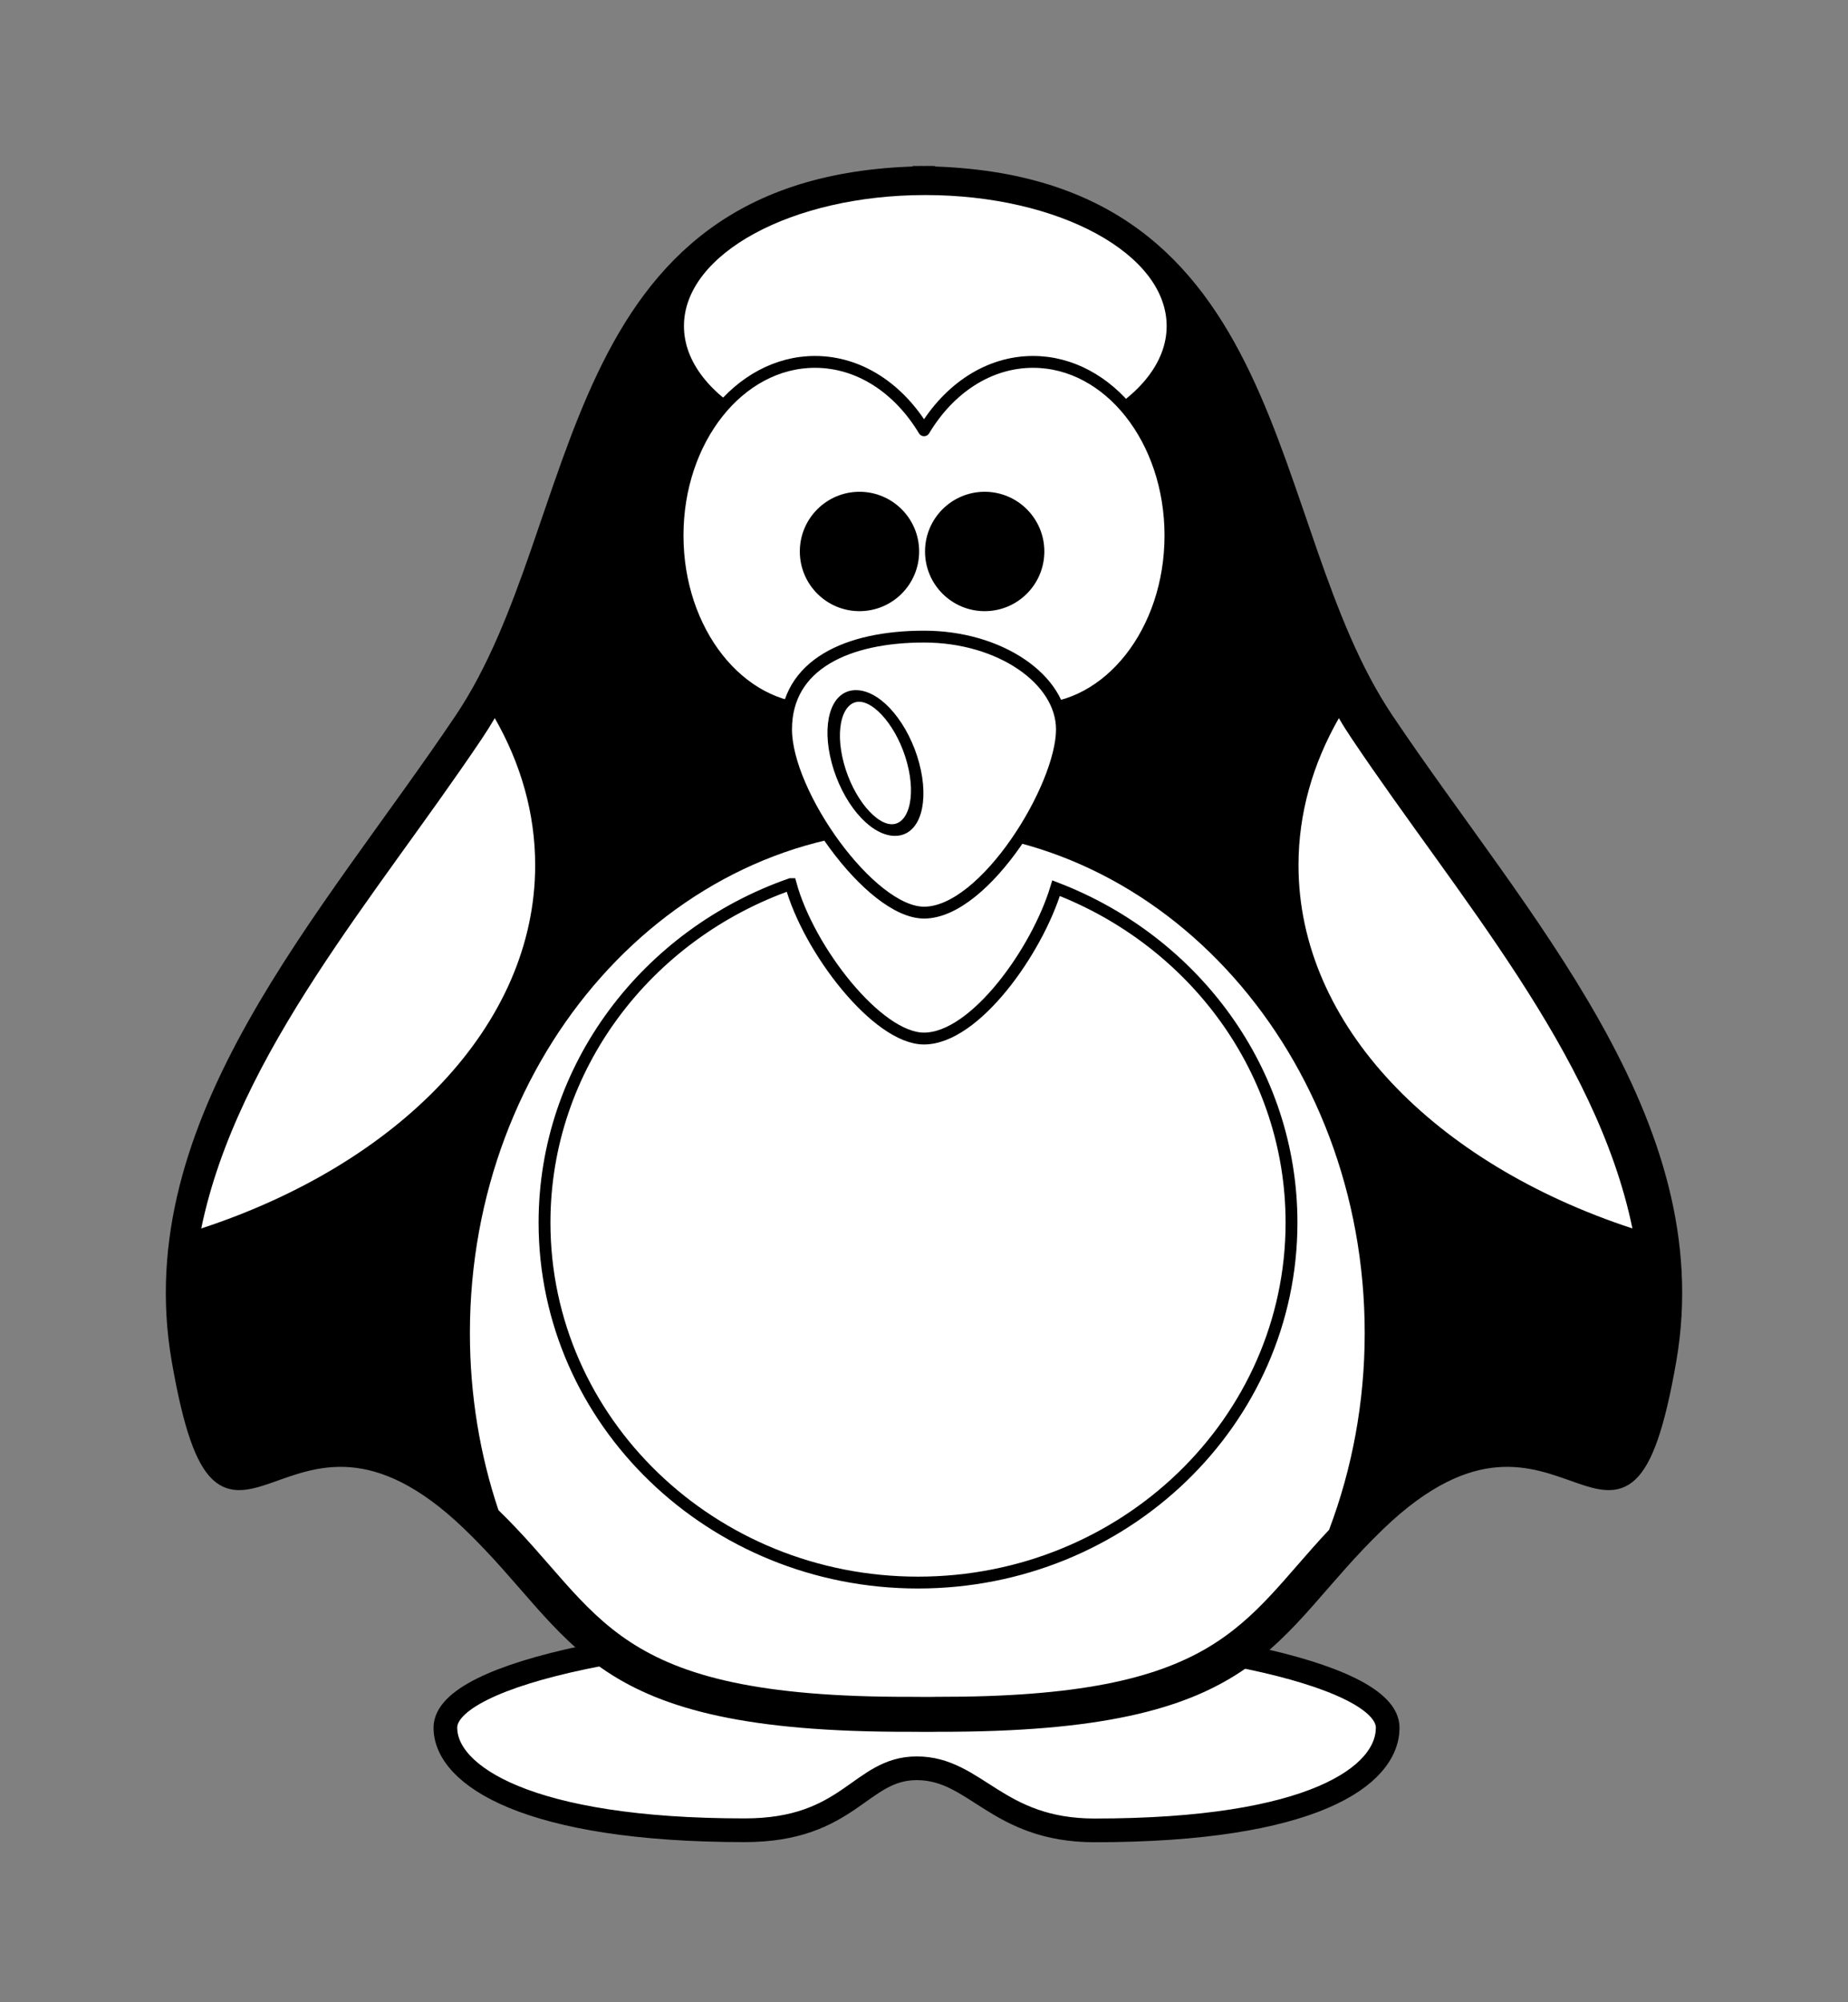 <?xml version="1.0" encoding="UTF-8" standalone="no"?>
<!-- Created with Inkscape (http://www.inkscape.org/) -->

<svg
   xmlns:dc="http://purl.org/dc/elements/1.1/"
   xmlns:cc="http://creativecommons.org/ns#"
   xmlns:rdf="http://www.w3.org/1999/02/22-rdf-syntax-ns#"
   xmlns:svg="http://www.w3.org/2000/svg"
   xmlns="http://www.w3.org/2000/svg"
   xmlns:sodipodi="http://sodipodi.sourceforge.net/DTD/sodipodi-0.dtd"
   xmlns:inkscape="http://www.inkscape.org/namespaces/inkscape"
   id="svg2"
   sodipodi:docname="lemmling-Little-penguin-5.adapted.svg"
   viewBox="0 0 624.039 675.786"
   sodipodi:version="0.32"
   version="1.0"
   inkscape:output_extension="org.inkscape.output.svg.inkscape"
   inkscape:version="0.92.3 (2405546, 2018-03-11)"
   width="624.039"
   height="675.786">
  <rect x="0" y="0" width="624.039" height="675.786" fill="#808080" stroke="none"/>
  <defs
     id="defs22" />
  <sodipodi:namedview
     id="base"
     inkscape:zoom="1.7461161"
     borderopacity="1.0"
     inkscape:current-layer="g3249"
     inkscape:cx="312.01926"
     inkscape:window-y="-9"
     inkscape:object-paths="false"
     showgrid="false"
     inkscape:guide-bbox="true"
     showguides="true"
     bordercolor="#666666"
     inkscape:window-x="-9"
     guidetolerance="10"
     objecttolerance="10"
     inkscape:object-nodes="true"
     inkscape:window-width="2560"
     inkscape:pageopacity="0.0"
     inkscape:pageshadow="2"
     pagecolor="#ffffff"
     gridtolerance="10000"
     inkscape:cy="337.89276"
     inkscape:document-units="px"
     inkscape:window-height="1373"
     fit-margin-top="50"
     fit-margin-left="50"
     fit-margin-right="50"
     fit-margin-bottom="50"
     inkscape:window-maximized="1" />
  <g
     id="layer1"
     inkscape:label="Layer 1"
     inkscape:groupmode="layer"
     transform="translate(-29.746,-154.734)">
    <g
       id="g3249">
      <path
         id="path3176"
         sodipodi:nodetypes="csssssc"
         style="fill:#ffffff;stroke:#000000;stroke-width:8;stroke-linecap:round;stroke-linejoin:round;fill-opacity:1;stroke-miterlimit:4;stroke-dasharray:none"
         d="m 498.345,737.84 c 0,16.32 -25.2,34.68 -98.96,34.68 -33.16,0 -40.04,-21 -60.12,-20.96 -19.16,0.04 -22.56,20.92 -58.08,20.92 -73.08,0 -101.04,-18.4 -101.04,-34.64 0,-18.48 71.28,-33.44 159.12,-33.44 87.8,0 159.08,14.96 159.08,33.44 z"
         inkscape:connector-curvature="0" />
      <path
         id="path2387"
         style="fill:#000000;fill-rule:evenodd;stroke:#000000;stroke-width:4;stroke-miterlimit:4;stroke-dasharray:none"
         d="m 339.945,212.76 v 0.12 c -122.08,2.92 -110.76,119.04 -154.6,184.36 -45.48,67.68 -109.68,135.8 -95.64,216.64 15.88,91.48 35.16,-5.08 98.12,55.36 38.72,37.16 39.36,68.24 149.12,68 3.2,0 6.12,0.08 9.52,0 109.84,0.24 110.4,-30.84 149.12,-68 62.96,-60.44 82.36,36.12 98.24,-55.36 14.04,-80.84 -50.16,-148.96 -95.6,-216.64 -43.88,-65.32 -32.64,-181.44 -154.76,-184.36 v -0.12 c -0.6,0 -1.16,-0.04 -1.76,0 -0.6,-0.04 -1.16,0 -1.76,0 z"
         inkscape:connector-curvature="0" />
      <path
         id="path3230"
         style="fill:#ffffff;stroke-width:4;fill-opacity:1;stroke-miterlimit:4;stroke-dasharray:none"
         d="m 196.825,397.12 c -1.44,2.44 -2.92,4.8 -4.48,7.12 -35.52,52.84 -82.44,105.92 -94.64,165.12 66.68,-21.88 112.76,-68.56 112.76,-122.6 0,-17.52 -4.84,-34.28 -13.64,-49.64 z"
         inkscape:connector-curvature="0" />
      <ellipse
         id="path3228"
         style="fill:#ffffff;stroke-width:4;fill-opacity:1;stroke-miterlimit:4;stroke-dasharray:none"
         cx="342.205"
         cy="264.789"
         rx="81.5"
         ry="44.222" />
      <path
         id="path2392"
         style="fill:#ffffff;stroke-width:4;fill-opacity:1;stroke-miterlimit:4;stroke-dasharray:none"
         d="m 339.465,434.8 c -83.4,0 -151.04,76.08 -151.04,169.88 0,21 3.4,41.16 9.64,59.76 35.56,34.48 36.84,63.24 139.04,63 3,0 5.76,0.08 8.92,0 95.68,0.24 102.92,-24.92 132.6,-56.44 0.04,-0.04 0,-0.12 0,-0.12 7.68,-20.36 11.96,-42.76 11.96,-66.2 0,-93.8 -67.76,-169.88 -151.12,-169.88 z"
         inkscape:connector-curvature="0" />
      <path
         id="path3239"
         style="fill:#ffffff;stroke-width:4;stroke:#000000;stroke-opacity:1;fill-opacity:1;stroke-miterlimit:4;stroke-dasharray:none"
         d="m 296.745,453.136 c -48.492,16.94 -83.124,61.728 -83.124,114.248 0,67.056 56.484,121.496 126.124,121.496 69.64,0 126.124,-54.44 126.124,-121.496 0,-51.196 -32.92,-95.004 -79.5,-112.872 -6.4,21.096 -27.336,50.748 -44.624,50.748 -15.688,0 -38.932,-29.916 -45,-52.124 z"
         inkscape:connector-curvature="0" />
      <path
         id="path3167"
         style="fill:#ffffff;stroke:#000000;stroke-width:4;stroke-linecap:round;stroke-linejoin:round;stroke-miterlimit:4;stroke-dasharray:none"
         d="m 304.945,276.88 c -25.6,0 -46.4,26.2 -46.4,58.6 0,32.4 20.8,58.76 46.4,58.76 15.04,0 28.36,-9.12 36.84,-23.2 8.44,14.04 21.8,23.2 36.8,23.2 25.6,0 46.4,-26.36 46.4,-58.76 0,-32.4 -20.8,-58.6 -46.4,-58.6 -15,0 -28.36,9 -36.8,23.08 -8.48,-14.08 -21.8,-23.08 -36.84,-23.08 z"
         inkscape:connector-curvature="0" />
      <circle
         id="path3175"
         style="fill:#000000;stroke-width:4;stroke-miterlimit:4;stroke-dasharray:none"
         cx="319.98"
         cy="340.868"
         r="20.145" />
      <path
         id="path3177"
         sodipodi:nodetypes="czssc"
         style="fill:#ffffff;stroke:#000000;stroke-width:4;stroke-linecap:round;stroke-linejoin:round;fill-opacity:1;stroke-miterlimit:4;stroke-dasharray:none"
         d="m 388.345,400.92 c 0,19.44 -25.88,61.84 -46.56,61.84 -18.16,0 -46.6,-40.04 -46.6,-61.84 0,-22 20.88,-31.32 46.6,-31.32 25.68,0 46.56,14.52 46.56,31.32 z"
         inkscape:connector-curvature="0" />
      <circle
         id="path3198"
         style="fill:#000000;stroke-width:4;stroke-miterlimit:4;stroke-dasharray:none"
         cx="362.257"
         cy="340.868"
         r="20.145" />
      <ellipse
         id="path3202"
         style="fill:#ffffff;stroke-width:4.07;stroke:#000000;stroke-opacity:1;fill-opacity:1;stroke-miterlimit:4;stroke-dasharray:none"
         transform="matrix(1,0,0.259,0.966,0,0)"
         cx="214.838"
         cy="426.772"
         rx="12.728"
         ry="23.426" />
      <path
         id="path3235"
         style="fill:#ffffff;stroke-width:4;fill-opacity:1;stroke-miterlimit:4;stroke-dasharray:none"
         d="m 481.865,397.12 c 1.4,2.44 2.92,4.8 4.48,7.12 35.48,52.84 82.44,105.92 94.64,165.12 -66.68,-21.88 -112.76,-68.56 -112.76,-122.6 0,-17.52 4.84,-34.28 13.64,-49.64 z"
         inkscape:connector-curvature="0" />
    </g>
  </g>
</svg>

